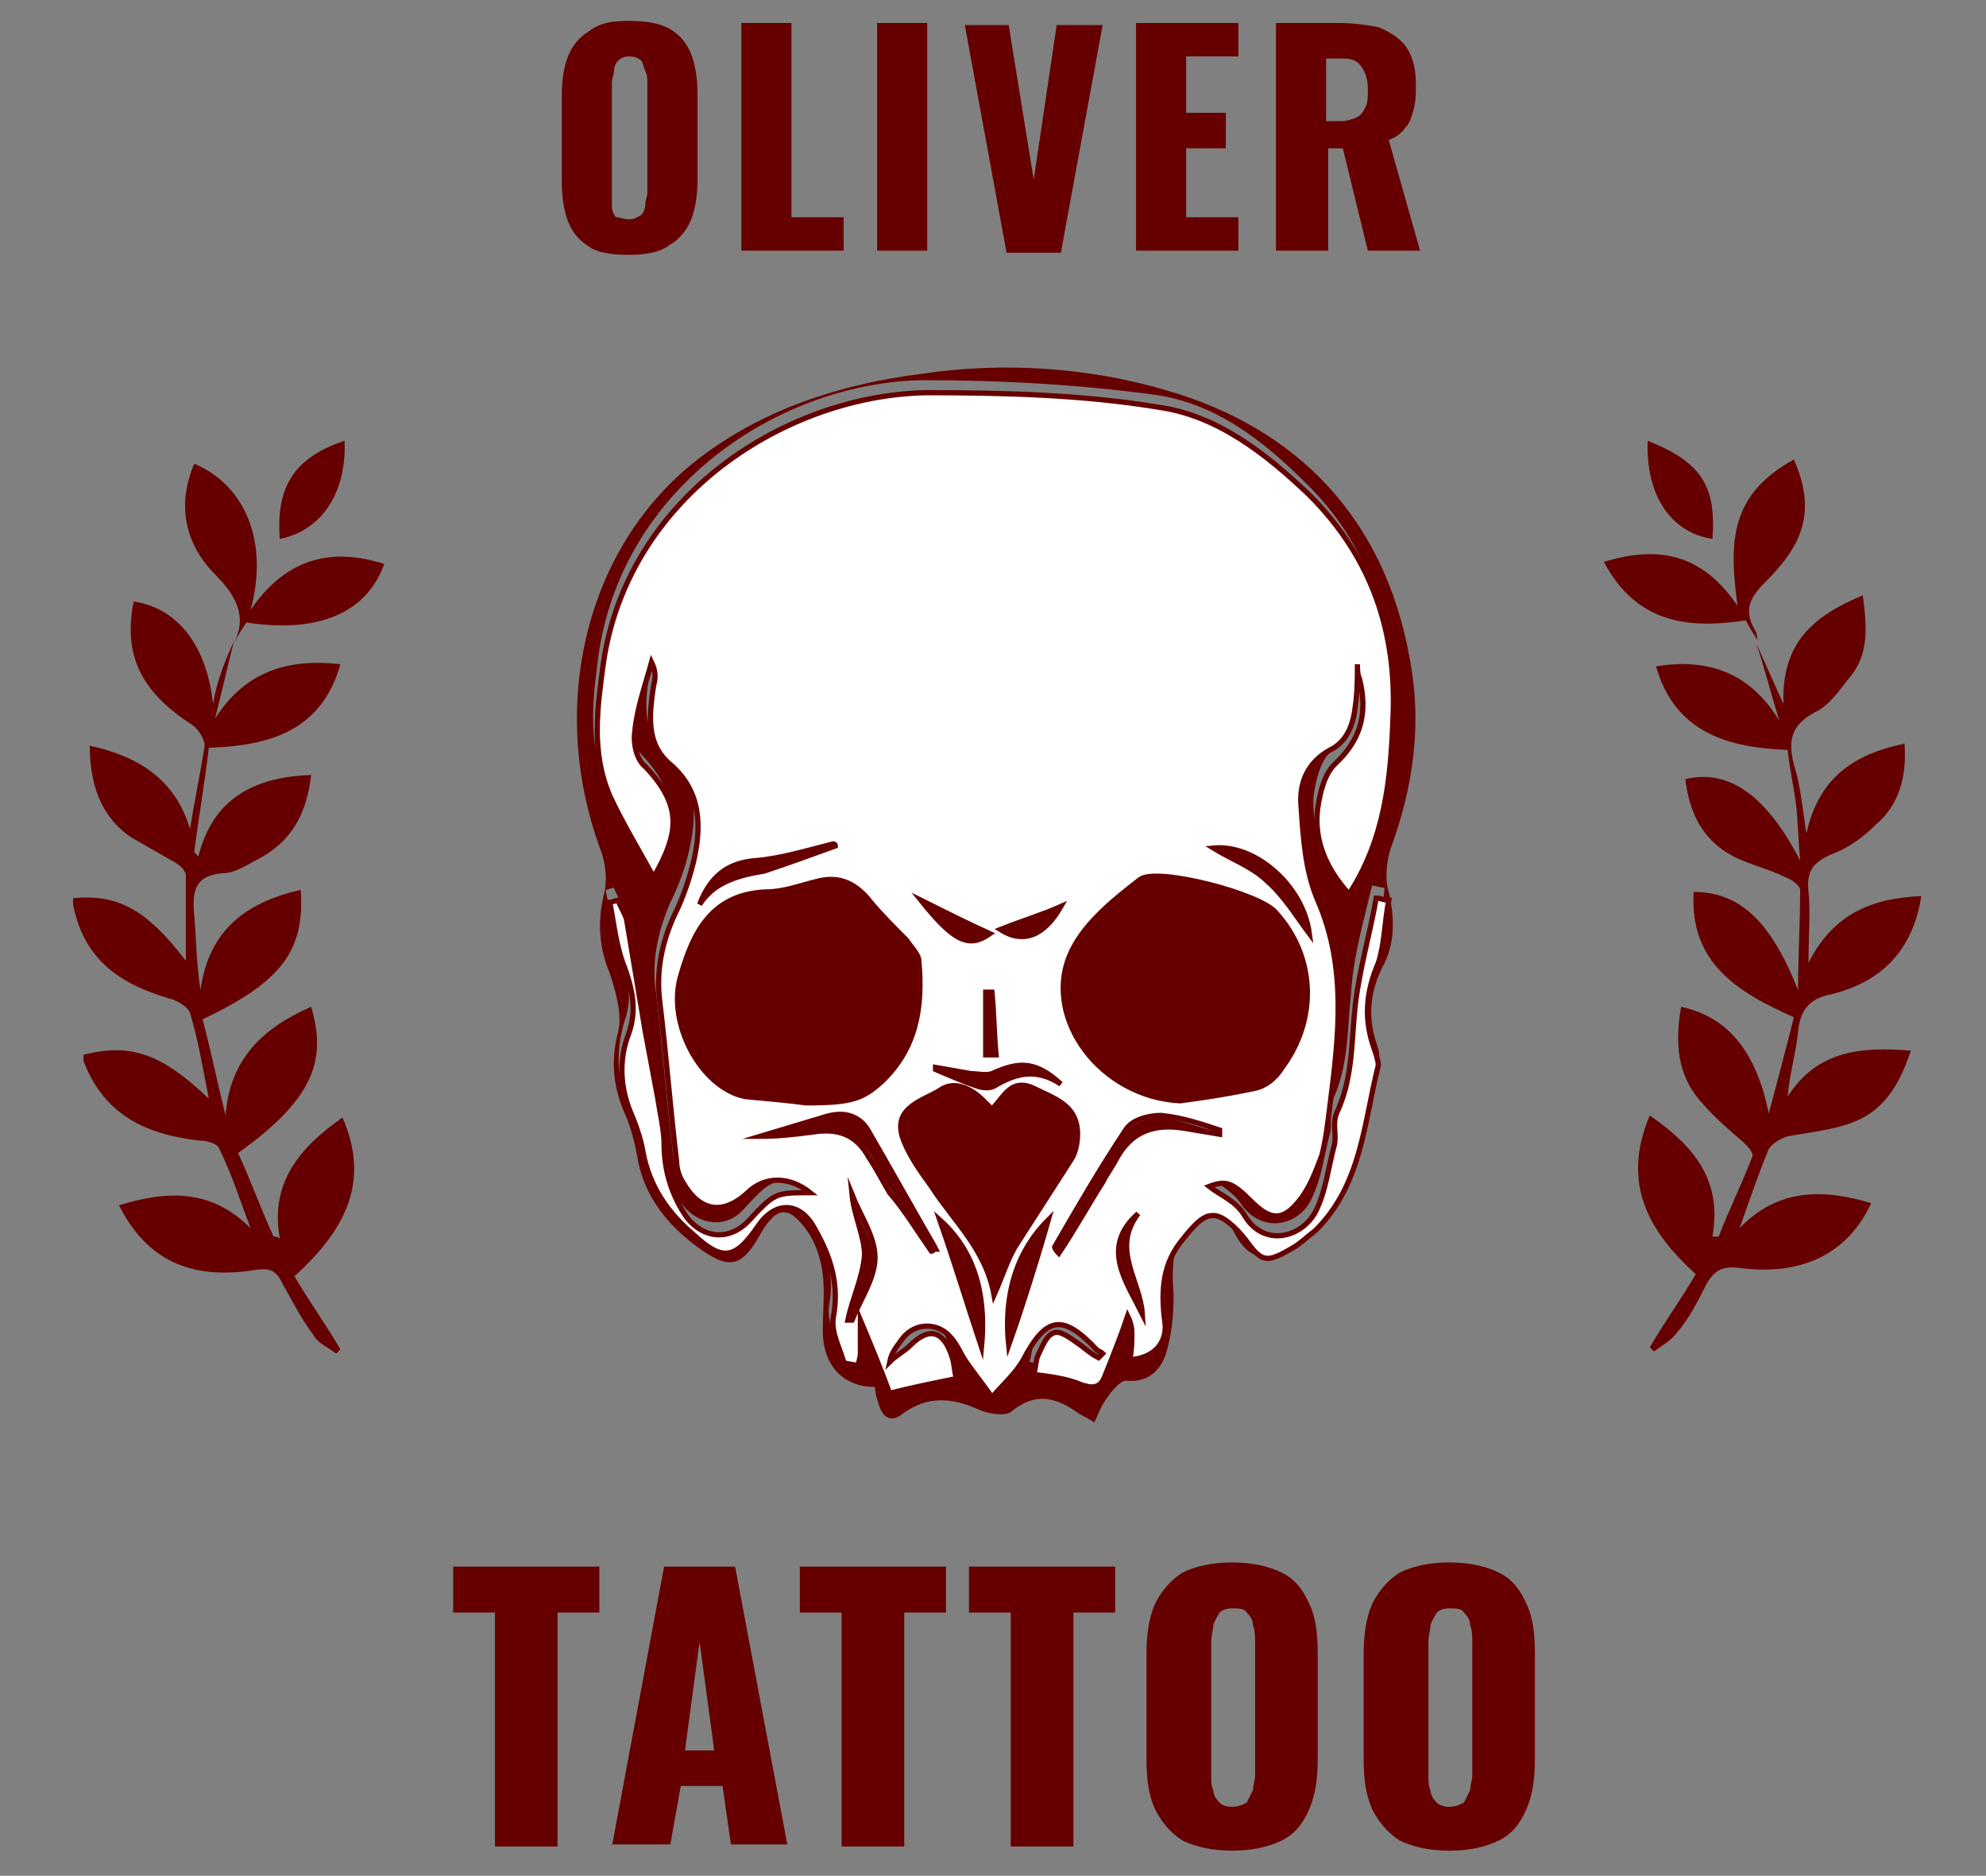<?xml version="1.0" encoding="utf-8"?>
<!-- Generator: Adobe Illustrator 24.0.1, SVG Export Plug-In . SVG Version: 6.00 Build 0)  -->
<svg version="1.1" id="Capa_1" xmlns="http://www.w3.org/2000/svg" xmlns:xlink="http://www.w3.org/1999/xlink" x="0px" y="0px"
	 viewBox="0 0 95.1 89.8" style="enable-background:new 0 0 95.1 89.8;" xml:space="preserve">
<rect x="0" y="0" width="95.1" height="89.8" fill="#808080" stroke="none"/>
<style type="text/css">
	.st0{fill:#660000;}
	.st1{fill:#FFFFFF;stroke:#660000;stroke-width:0.25;stroke-miterlimit:10;}
</style>
<g>
	<path class="st0" d="M84.1,30.8c0.4,0.9,0.8,1.8,1.3,2.9c-0.1-2.9,1.4-4.2,3.8-5.2c0.2,1.5,0.3,2.8-0.6,3.9c-0.5,0.6-1,1.4-1.7,1.7
		c-1.1,0.6-1.3,1.3-1,2.5c0.3,0.9,0.4,2,0.6,3.3c0.6-2.7,2.3-3.8,4.7-4.3c0.1,1.5-0.2,2.9-1.4,3.9c-0.6,0.6-1.3,1.1-2.1,1.4
		c-0.9,0.4-1.2,0.8-1.1,1.8c0.1,1,0,2.1,0,3.4c1.2-2.4,3.1-3.1,5.4-3.2c-0.4,2.6-1.9,4.1-4.3,4.7c-1.1,0.2-1.5,0.8-1.6,1.8
		c-0.1,1-0.4,2-0.5,3.1c1.4-2.2,3.5-2.4,5.9-2.2c-0.5,1.5-1.2,2.8-2.7,3.4c-1,0.4-2.1,0.5-3.2,0.7c-0.3,0.1-0.7,0.3-0.9,0.6
		c-0.5,1.2-0.9,2.4-1.4,3.8c1.8-1.9,4-1.9,6.3-1.2c-1.1,2.4-3.3,3.5-6.3,3.1c-0.8-0.1-1.2,0.1-1.6,0.8c-0.4,0.8-0.8,1.6-1.4,2.3
		c-0.3,0.4-0.7,0.6-1.1,0.9c-0.1-0.1-0.1-0.1-0.2-0.2c0.7-1.2,1.5-2.3,2.2-3.5C79,59,77.6,56.7,79,53.4c2,1.4,3.5,3,3,5.8
		c0.1,0,0.2,0,0.3,0c0.5-1.3,1.1-2.5,1.6-3.8c0.1-0.2-0.2-0.5-0.4-0.7c-0.7-0.6-1.4-1.2-2-1.9c-1.2-1.3-1.3-2.9-1-4.6
		c2.3,0.5,3.6,2.2,4.2,5.1c0.4-1.5,0.8-3,1.2-4.6c-2.7-1.2-5-2.6-4.8-6c2.2,0,3.7,1.4,5,4.7c0-1.6,0.1-3.2,0.1-4.8
		c0-0.2-0.4-0.5-0.7-0.6c-0.8-0.4-1.7-0.6-2.5-1c-1.5-0.8-2.1-2.1-2.3-3.7c2.1-0.5,3.9,0.8,5.5,3.9c-0.1-1.1-0.1-1.9-0.2-2.7
		c-0.1-0.8-0.3-1.7-0.4-2.6c-2.8-0.1-5.4-0.8-6.3-4c2.5-0.4,4.5,0.3,5.9,2.6C84.8,33.2,84.5,32,84.1,30.8
		C84.2,30.7,84.1,30.8,84.1,30.8z"/>
	<path class="st0" d="M11.2,30.7c-0.3,1.2-0.6,2.5-0.9,3.7c1.4-2.2,3.4-2.9,6-2.6c-0.9,3.2-3.4,3.9-6.3,4c-0.2,1.7-0.5,3.4-0.7,5
		c0.1,0.1,0.1,0.1,0.2,0.2c0.7-2.8,2.7-3.8,5.4-3.9c-0.2,1.7-0.8,3-2.3,3.9c-0.6,0.3-1.3,0.8-1.9,0.8c-1.4,0.1-1.5,0.9-1.4,2
		c0.1,1.2,0.1,2.3,0.3,3.6c0.4-2.9,2.2-4.2,4.8-4.8c0.2,2.9-0.9,4.4-4.7,6.2c0.4,1.5,0.7,3,1.1,4.6c0.2-2.7,1.8-4.2,4.1-5.2
		c0.7,2.4,0.3,4.3-3.5,7c0.6,1.3,1.1,2.7,1.7,4c0.1,0,0.2,0,0.3,0.1c-0.5-2.7,1-4.4,3-5.8c1.4,3.2,0,5.5-2.3,7.6
		c0.7,1.2,1.5,2.3,2.2,3.5c-0.1,0.1-0.1,0.1-0.2,0.2c-0.4-0.3-0.9-0.5-1.1-0.9c-0.6-0.8-1-1.6-1.5-2.5c-0.3-0.6-0.6-0.7-1.3-0.6
		c-3.1,0.5-5.2-0.5-6.5-3.1c2.3-0.7,4.4-0.8,6.3,1.1c-0.5-1.3-0.9-2.6-1.5-3.8c-0.1-0.3-0.7-0.4-1-0.4C7,54.3,5,53.4,4,50.8
		c0-0.1,0-0.2,0-0.3c2.3-0.6,3.8,0,6,2.1c-0.3-1.5-0.5-2.8-0.9-4.1c-0.1-0.3-0.6-0.6-1-0.7c-2.4-0.7-4.1-1.9-4.6-4.5
		c0-0.1,0-0.2,0-0.3c2.1-0.2,3.5,0.5,5.4,3c0-1.5,0-2.8,0-4.1c0-0.2-0.3-0.5-0.5-0.6c-0.7-0.4-1.4-0.8-2.1-1.2c-1.5-1-2-2.6-2-4.4
		c2.3,0.5,4.1,1.6,4.8,4c0.2-1.3,0.5-2.7,0.7-4c0-0.3-0.3-0.8-0.6-1c-2.5-1.6-3.3-3.4-2.8-5.9c2.1,0.3,3.5,2.1,3.8,4.9
		C10.4,32.5,10.8,31.6,11.2,30.7L11.2,30.7z"/>
	<path class="st0" d="M52.4,68.1c-0.3-0.2-0.5-0.3-0.7-0.4c-1.1-0.8-2.1-1.1-3.3-0.1c-0.3,0.2-1,0.1-1.5-0.1
		c-1.3-0.6-2.5-0.7-3.7,0.2c-0.5,0.4-0.9,0.2-1.1-0.4c-0.1-0.3-0.2-0.6-0.2-0.9c-1.5,0-2.5-1-2.5-2.7c0-0.9,0.1-1.8,0-2.7
		c-0.1-0.7-0.3-1.4-0.7-2c-0.9-1.3-1.5-1.3-2.3,0.1c-0.9,1.6-1.5,1.7-3,0.6c-1.5-1.1-2.6-2.5-2.9-4.4c-0.1-0.6-0.3-1.3-0.5-1.8
		c-0.6-1.3-0.8-2.6-0.4-4.1c0.2-0.8-0.1-1.9-0.4-2.8c-0.5-1.2-0.6-2.4-0.3-3.7c0.2-0.7,0.1-1.5-0.1-2.1C26.2,33.9,28,26.2,33.4,22
		c3.1-2.4,6.8-3.6,10.7-4.1c4-0.6,8.1-0.3,11.8,0.8c6.2,1.8,10.4,6.1,11.6,12.8c0.6,3.1,0.2,6.1-0.9,9.1c-0.2,0.6-0.3,1.5-0.1,2.1
		c0.3,1.3,0.3,2.5-0.3,3.6c-0.6,1.2-0.7,2.4-0.3,3.6c0.1,0.3,0.2,0.6,0.1,0.8c-1,3-0.9,6.6-3.8,8.7c-1.6,1.2-2.5,1-3.3-0.8
		c-0.5-1-1-1-1.8-0.2c-1,1-1,2.3-0.9,3.6c0,1-0.1,2-0.4,2.9c-0.3,0.8-0.9,1.3-1.9,1.2c-0.2,0-0.6,0.4-0.8,0.7
		C52.7,67.3,52.6,67.7,52.4,68.1z M54.1,65.1c1.2-0.1,1.7-0.8,1.5-2.2c-0.3-1.4-0.2-2.8,0.7-4c0.4-0.5,1-1.3,1.5-1.3
		c0.5,0,1.2,0.6,1.6,1.1c0.8,1.1,1,1.2,2.2,0.5c0.4-0.2,0.8-0.6,1.2-0.9c2.2-2.1,2.4-5.1,3-7.9c0.1-0.2-0.1-0.6-0.2-0.8
		c-0.6-1.4-0.4-2.7,0.2-4.1c0.4-0.9,0.4-2,0.5-3c-0.2,0-0.4-0.1-0.6-0.1c-0.4,1.7-0.9,3.4-1,5.1c-0.2,1.8-0.1,3.5-0.9,5.2
		c-0.2,0.4,0,1-0.1,1.5c-0.3,1.1-0.4,2.2-0.9,3.2c-0.6,1.3-2.4,1.7-3.4,0.2c-0.4-0.6-1.2-1-1.7-1.4c0.8-0.3,1.1-0.2,2,0.7
		c0.9,0.9,1.5,1,2.3,0c0.5-0.6,0.9-1.4,1.1-2.2c0.3-0.8,0.3-1.7,0.4-2.5c0.4-3.3,0.8-6.5-0.6-9.7c-0.6-1.3-0.7-3-0.8-4.5
		c-0.1-1.1,0.4-2.1,1.4-2.7c0.8-0.5,1.1-1.2,1.2-2.1c0.1-0.7,0.1-1.4,0.1-2c0,0.2,0,0.4,0.1,0.7c0.4,1.6,0,3-1.2,4.1
		c-0.5,0.5-0.7,1.4-0.8,2.1c-0.1,1.6,0.5,2.9,1.5,4.1c1.7-2.6,2-5.5,2.1-8.4c0.2-4.1-1-7.8-4-10.7c-2-2-4.3-3.8-7.2-4.2
		c-3.7-0.5-7.4-0.7-11.1-0.7c-6.7,0.1-14.2,4.9-15.5,12.9c-0.3,2.2-0.6,4.3,0.3,6.4c0.6,1.4,1.4,2.6,2.1,3.9
		c1.2-2.1,1.4-3.4-0.4-5.3c-0.4-0.4-0.5-1.2-0.5-1.7c0.1-1.1,0.5-2.2,0.8-3.3c0.1,0.4,0.1,0.7,0.1,1.1c-0.2,1.4-0.4,2.8,0.8,3.8
		c1.5,1.3,1.5,3,1.1,4.7c-0.2,0.9-0.5,1.7-0.9,2.5c-0.6,1.4-0.9,2.8-0.7,4.2c0.3,2.5,0.5,5.1,0.8,7.6c0,0.3,0.1,0.7,0.3,1
		c0.8,1.5,1.9,1.6,3.1,0.5c0.9-0.8,2-0.8,3,0c-1.7,0-1.7,0-3,1.4c-0.8,0.9-2.1,0.8-2.9-0.2c-0.8-1-1.2-2.2-1.1-3.5
		c0-0.7-0.2-1.5-0.3-2.2c-0.2-1.1-0.4-2.1-0.6-3.2c-0.3-1.8-0.6-3.6-0.9-5.4c-0.1-0.3-0.3-0.6-0.4-0.9c-0.1,0-0.3,0.1-0.4,0.1
		c0.2,1,0.4,2.1,0.7,3.1c0.4,1.1,0.6,2.1,0.2,3.2c-0.4,1.4-0.4,2.7,0.2,4c0.2,0.5,0.4,1.1,0.5,1.7c0.3,1.6,1.2,2.9,2.4,3.9
		c1.5,1.3,2,1.2,3.1-0.4c0.8-1.2,2-1.1,2.7,0.1c0.7,1.3,1.2,2.7,0.9,4.3c-0.1,0.6,0.2,1.4,0.5,2.1c0,0.1,0.5,0.2,0.7,0.2
		c0.1-0.2,0.1-0.4,0.1-0.6c0-0.6,0-1.1,0-1.6c0.5,1.3,1,2.5,1.4,3.5c1.2-0.3,2.1-0.5,3.2-0.7c-0.1-0.3-0.1-0.7-0.2-1
		c-0.3-1.3-1-1.5-2-0.6c-0.3,0.3-0.7,0.5-1,0.8c0.2-0.4,0.4-0.8,0.6-1.1c0.6-0.7,1.7-0.8,2.3-0.1c0.3,0.3,0.4,0.7,0.7,1.1
		c0.4,0.6,0.9,1.2,1.3,1.8c0.5-0.6,1.1-1.1,1.5-1.8c1.1-2.1,1.9-2.2,3.5-0.5c0.1,0.1,0.2,0.2,0.3,0.2c-0.1,0.1-0.1,0.1-0.2,0.2
		c-0.3-0.2-0.6-0.5-1-0.7c-0.4-0.2-0.9-0.6-1.1-0.5c-0.4,0.2-0.6,0.7-0.8,1.1c-0.1,0.3-0.1,0.6-0.2,0.9c0.8,0.2,1.6,0.2,2.3,0.5
		c0.6,0.2,0.9,0.1,1.1-0.4c0.4-1,0.7-2,1.1-2.9c0,0.2,0.1,0.5,0.2,0.8C54.2,64.2,54.1,64.6,54.1,65.1z"/>
	<path class="st0" d="M11.2,30.8c0.7-1.4,0-2.4-1-3.4c-1.4-1.5-1.7-3.3-0.9-5.2c2.4,1,3.6,3.7,2.7,7c1.7-2.5,3.9-3,6.4-2.2
		c-0.9,2.5-3.4,3.3-6.6,2.8C11.6,30.1,11.4,30.4,11.2,30.8C11.2,30.7,11.2,30.8,11.2,30.8z"/>
	<path class="st0" d="M84.2,30.7c-0.2-0.3-0.4-0.6-0.6-1c-2.7,0.4-5.2,0.2-6.8-2.8c2.6-0.8,4.7-0.4,6.4,2.1c-0.4-3-0.4-5.3,2.7-7
		c1.2,2.7,0.2,4.3-1.4,5.9c-0.7,0.7-1,1.3-0.5,2.2C84.2,30.4,84.1,30.6,84.2,30.7C84.1,30.8,84.2,30.7,84.2,30.7z"/>
	<path class="st0" d="M13.4,25.8c-0.2-2.5,0.7-3.9,3.1-4.7C16.6,23.6,15.4,25.4,13.4,25.8z"/>
	<path class="st0" d="M78.9,21.1c2.5,1,3.3,2.1,3.1,4.7C80,25.5,78.8,23.7,78.9,21.1z"/>
	<path class="st1" d="M54.1,65.1c0.1-0.5,0.1-0.9,0.1-1.3c0-0.3-0.1-0.6-0.2-0.8c-0.3,0.9-0.7,1.9-1.1,2.9c-0.2,0.5-0.5,0.6-1.1,0.4
		c-0.7-0.3-1.5-0.4-2.3-0.5c0.1-0.3,0.1-0.7,0.2-0.9c0.2-0.4,0.4-1,0.8-1.1c0.3-0.1,0.8,0.3,1.1,0.5c0.3,0.2,0.6,0.5,1,0.7
		c0.1-0.1,0.1-0.1,0.2-0.2c-0.1-0.1-0.2-0.1-0.3-0.2c-1.6-1.7-2.4-1.6-3.5,0.5c-0.4,0.7-1,1.2-1.5,1.8c-0.4-0.6-0.9-1.2-1.3-1.8
		c-0.2-0.3-0.4-0.8-0.7-1.1c-0.6-0.7-1.7-0.7-2.3,0.1c-0.2,0.3-0.5,0.6-0.6,1.1c0.3-0.3,0.7-0.5,1-0.8c0.9-0.9,1.6-0.7,2,0.6
		c0.1,0.3,0.1,0.7,0.2,1c-1,0.2-2,0.4-3.2,0.7c-0.4-1.1-0.9-2.3-1.4-3.5c0,0.5,0,1,0,1.6c0,0.2-0.1,0.4-0.1,0.6
		c-0.2-0.1-0.7-0.1-0.7-0.2c-0.2-0.7-0.6-1.4-0.5-2.1c0.3-1.6-0.1-2.9-0.9-4.3c-0.7-1.3-1.9-1.3-2.7-0.1c-1.1,1.6-1.7,1.7-3.1,0.4
		c-1.2-1-2.1-2.3-2.4-3.9c-0.1-0.6-0.3-1.2-0.5-1.7c-0.6-1.3-0.7-2.7-0.2-4c0.4-1.1,0.2-2.1-0.2-3.2c-0.4-1-0.5-2.1-0.7-3.1
		c0.1,0,0.3-0.1,0.4-0.1c0.1,0.3,0.3,0.6,0.4,0.9c0.3,1.8,0.6,3.6,0.9,5.4c0.2,1.1,0.4,2.1,0.6,3.2c0.1,0.7,0.3,1.5,0.3,2.2
		c0,1.3,0.4,2.5,1.1,3.5c0.8,1,2,1.1,2.9,0.2c1.3-1.4,1.3-1.4,3-1.4c-1-0.8-2.2-0.8-3,0c-1.2,1.1-2.3,0.9-3.1-0.5
		c-0.2-0.3-0.3-0.7-0.3-1c-0.3-2.5-0.5-5.1-0.8-7.6c-0.2-1.5,0.1-2.9,0.7-4.2c0.4-0.8,0.7-1.7,0.9-2.5c0.4-1.7,0.4-3.4-1.1-4.7
		c-1.2-1-1-2.4-0.8-3.8c0.1-0.3,0.1-0.7-0.1-1.1c-0.3,1.1-0.7,2.2-0.8,3.3c-0.1,0.6,0.1,1.4,0.5,1.7c1.8,1.9,1.6,3.2,0.4,5.3
		c-0.7-1.3-1.5-2.6-2.1-3.9c-0.9-2.1-0.6-4.2-0.3-6.4c1.2-8,8.8-12.8,15.5-12.9c3.7,0,7.5,0.1,11.1,0.7c2.8,0.4,5.1,2.2,7.2,4.2
		c3,3,4.2,6.6,4,10.7c-0.1,2.9-0.4,5.8-2.1,8.4c-1.1-1.2-1.7-2.6-1.5-4.1c0.1-0.7,0.3-1.6,0.8-2.1c1.3-1.2,1.6-2.5,1.2-4.1
		c-0.1-0.2-0.1-0.5-0.1-0.7c0,0.6,0,1.3-0.1,2c-0.1,0.9-0.4,1.7-1.2,2.1c-1.1,0.6-1.5,1.6-1.4,2.7c0.1,1.5,0.2,3.1,0.8,4.5
		c1.4,3.2,1,6.5,0.6,9.7c-0.1,0.8-0.2,1.7-0.4,2.5c-0.3,0.8-0.6,1.6-1.1,2.2c-0.8,1-1.4,0.9-2.3,0c-0.9-0.9-1.2-1-2-0.7
		c0.5,0.4,1.3,0.7,1.7,1.4c0.9,1.5,2.7,1.1,3.4-0.2c0.5-1,0.6-2.1,0.9-3.2c0.1-0.5-0.1-1,0.1-1.5c0.8-1.7,0.7-3.4,0.9-5.2
		c0.2-1.7,0.7-3.4,1-5.1c0.2,0,0.4,0.1,0.6,0.1c-0.2,1-0.2,2.1-0.5,3c-0.6,1.4-0.7,2.7-0.2,4.1c0.1,0.3,0.2,0.6,0.2,0.8
		c-0.7,2.8-0.8,5.7-3,7.9c-0.4,0.3-0.8,0.7-1.2,0.9c-1.2,0.7-1.4,0.6-2.2-0.5c-0.4-0.5-1.1-1.2-1.6-1.1c-0.5,0-1.1,0.8-1.5,1.3
		c-0.9,1.2-0.9,2.5-0.7,4C55.8,64.3,55.3,65,54.1,65.1z M56.5,52.7c0.8-0.1,2.2-0.3,3.6-0.6c0.5-0.1,1-0.5,1.3-1
		c1.7-2.3,1.6-5.3-0.3-7.4c-0.7-0.9-5.7-2.2-6.5-1.6c-1.3,1-2.8,2.2-3.4,3.7C50,48.8,52.7,52.5,56.5,52.7z M38.6,52.8
		c2.2,0,2.7-0.2,3.6-1c1.7-1.6,2-3.6,1.8-5.8c0-0.3-0.4-0.7-0.6-1c-0.6-0.6-1.2-1.2-1.7-1.8c-0.7-0.9-1.5-1.3-2.6-1
		c-0.8,0.2-1.6,0.5-2.4,0.5c-2.6,0.1-3.5,1.9-4.1,4c-0.7,2.3,1,5.4,3.1,5.8C36.8,52.6,37.9,52.7,38.6,52.8z M47.6,62
		c0.4-0.9,0.6-1.6,1-2.3c0.9-1.4,1.8-2.8,2.7-4.2c0.2-0.3,0.3-0.8,0.3-1.2c0-1.4-1.1-1.7-2.1-2.2c-1.1-0.5-1.4,0.4-2,1
		c-0.2-0.2-0.3-0.3-0.4-0.4c-0.6-0.6-1.4-1-2.1-0.5c-0.8,0.5-2.2,0.8-1.8,2.2c0.3,0.9,0.9,1.7,1.4,2.4C45.7,58.5,47.2,59.8,47.6,62z
		 M44.6,59.9c0.1,0,0.1-0.1,0.2-0.1c-1.1-1.9-2.1-3.7-3.2-5.6c-0.5-0.9-1.3-1-2.2-0.7c-1,0.3-2,0.6-3,0.9c0.9,0,1.7-0.1,2.5-0.2
		c1.2-0.2,2.1,0.1,2.7,1.2c0.4,0.6,0.7,1.2,1,1.7C43.3,57.9,43.9,58.9,44.6,59.9z M58.4,54.3c0-0.1,0-0.1,0-0.2
		c-0.9-0.3-1.8-0.6-2.8-0.7c-0.6,0-1.4,0.2-1.7,0.7c-1.2,1.8-2.3,3.7-3.4,5.6c0,0,0,0.1,0.2,0.3c0.8-1.2,1.4-2.3,2.1-3.4
		c0.2-0.4,0.5-0.8,0.7-1.2c0.7-1.2,1.7-1.6,3.1-1.4C57.2,54.1,57.8,54.2,58.4,54.3z M47,64.5c0.2-2.1-0.1-4.4-2-6.1
		C45.7,60.4,46.4,62.7,47,64.5z M48.3,64.4c0.6-1.7,1.3-3.9,1.9-6C48.4,60.2,48.1,62.5,48.3,64.4z M58.1,40.6
		c0.8,0.5,1.9,0.9,2.6,1.6c0.8,0.7,1.4,1.7,2,2.5C62.4,42.4,60.1,40.4,58.1,40.6z M40,40.5c0,0,0-0.1-0.1-0.1
		c-1.2,0.3-2.5,0.7-3.7,0.8c-1.4,0.1-2.2,0.8-2.7,2.1c0.7-1.1,1.9-1.4,3.1-1.6C37.8,41.3,38.9,40.9,40,40.5z M44.8,51.1
		c0,0,0,0.1,0,0.1c0.7,0.3,1.4,0.6,2,0.8c0.3,0.1,0.6,0.1,0.8,0c1-0.6,2-0.9,3.2-0.1c-1.2-1.1-2-1.1-3.3-0.5c-0.3,0.1-0.7,0-1,0
		C45.9,51.3,45.4,51.2,44.8,51.1z M40.6,63.2c0.1,0,0.1,0,0.2,0c0.4-1,1.1-2,1.1-3c0-1-0.7-2-1.1-3c0.1,1,0.6,2,0.6,2.9
		C41.3,61.2,40.8,62.2,40.6,63.2z M47.4,44.7c-1.1-0.5-2.3-1.1-3.3-1.6C45.7,45.1,46.4,45.4,47.4,44.7z M54.5,58.1
		c-1.8,1.6-0.6,3.2,0.2,4.8C54.6,61.3,53.2,59.8,54.5,58.1z M47.9,44.5c1.1,0.7,2.1,0.3,2.9-1.1C49.9,43.8,48.9,44.1,47.9,44.5z
		 M47.2,50.5c0.2,0,0.3,0,0.5,0c-0.1-1-0.1-2-0.2-3c-0.1,0-0.2,0-0.3,0C47.2,48.5,47.2,49.5,47.2,50.5z"/>
	<path class="st0" d="M56.5,52.7c-3.8-0.2-6.5-3.9-5.3-6.9c0.6-1.4,2.1-2.6,3.4-3.7c0.8-0.7,5.7,0.7,6.5,1.6
		c1.9,2.2,2.1,5.1,0.3,7.4c-0.3,0.4-0.8,0.8-1.3,1C58.7,52.4,57.3,52.5,56.5,52.7z"/>
	<path class="st0" d="M38.6,52.8c-0.6-0.1-1.7-0.2-2.9-0.4c-2.1-0.4-3.8-3.5-3.1-5.8c0.6-2,1.6-3.8,4.1-4c0.8,0,1.6-0.3,2.4-0.5
		c1.1-0.2,1.9,0.1,2.6,1c0.5,0.7,1.2,1.2,1.7,1.8c0.2,0.3,0.6,0.6,0.6,1c0.2,2.2-0.1,4.2-1.8,5.8C41.3,52.6,40.7,52.7,38.6,52.8z"/>
	<path class="st0" d="M47.6,62c-0.4-2.2-1.9-3.5-3-5.1c-0.5-0.8-1.1-1.6-1.4-2.4c-0.4-1.4,1-1.7,1.8-2.2c0.7-0.5,1.5-0.1,2.1,0.5
		c0.1,0.1,0.2,0.2,0.4,0.4c0.6-0.6,0.9-1.5,2-1c1,0.5,2.1,0.8,2.1,2.2c0,0.4-0.1,0.9-0.3,1.2c-0.9,1.4-1.9,2.8-2.7,4.2
		C48.2,60.4,48,61.1,47.6,62z"/>
	<path class="st0" d="M44.6,59.9c-0.6-1-1.3-1.9-1.9-2.9c-0.4-0.6-0.7-1.2-1-1.7c-0.6-1-1.6-1.4-2.7-1.2c-0.8,0.2-1.7,0.2-2.5,0.2
		c1-0.3,2-0.6,3-0.9c0.9-0.2,1.7-0.2,2.2,0.7c1.1,1.9,2.1,3.7,3.2,5.6C44.7,59.8,44.6,59.9,44.6,59.9z"/>
	<path class="st0" d="M58.4,54.3c-0.6-0.1-1.2-0.1-1.8-0.2c-1.3-0.2-2.4,0.2-3.1,1.4c-0.2,0.4-0.5,0.8-0.7,1.2
		c-0.7,1.1-1.4,2.2-2.1,3.4c-0.1-0.2-0.2-0.3-0.2-0.3c1.1-1.9,2.2-3.8,3.4-5.6c0.3-0.4,1.1-0.7,1.7-0.7c0.9,0.1,1.8,0.5,2.8,0.7
		C58.4,54.1,58.4,54.2,58.4,54.3z"/>
	<path class="st0" d="M47,64.5c-0.6-1.8-1.3-4-2-6.1C46.9,60,47.3,62.4,47,64.5z"/>
	<path class="st0" d="M48.3,64.4c-0.2-1.9,0-4.2,1.9-6C49.6,60.5,48.9,62.7,48.3,64.4z"/>
	<path class="st0" d="M58.1,40.6c2-0.2,4.3,1.8,4.6,4.1c-0.6-0.8-1.2-1.8-2-2.5C60,41.5,58.9,41.1,58.1,40.6z"/>
	<path class="st0" d="M40,40.5c-1.1,0.4-2.3,0.8-3.4,1.1c-1.2,0.3-2.4,0.5-3.1,1.6c0.5-1.2,1.3-1.9,2.7-2.1c1.3-0.1,2.5-0.5,3.7-0.8
		C40,40.4,40,40.5,40,40.5z"/>
	<path class="st0" d="M44.8,51.1c0.6,0.1,1.1,0.3,1.7,0.3c0.3,0.1,0.8,0.2,1,0c1.3-0.7,2.1-0.6,3.3,0.5c-1.1-0.8-2.1-0.4-3.2,0.1
		c-0.2,0.1-0.6,0.1-0.8,0c-0.7-0.2-1.4-0.5-2-0.8C44.8,51.2,44.8,51.1,44.8,51.1z"/>
	<path class="st0" d="M40.6,63.2c0.3-1,0.7-2,0.7-3c0-1-0.5-1.9-0.6-2.9c0.4,1,1.1,2,1.1,3c0,1-0.7,2-1.1,3
		C40.7,63.2,40.6,63.2,40.6,63.2z"/>
	<path class="st0" d="M47.4,44.7c-0.9,0.7-1.7,0.4-3.3-1.6C45.1,43.6,46.2,44.1,47.4,44.7z"/>
	<path class="st0" d="M54.5,58.1c-1.3,1.7,0.1,3.2,0.2,4.8C53.8,61.3,52.7,59.8,54.5,58.1z"/>
	<path class="st0" d="M47.9,44.5c1-0.4,2-0.8,2.9-1.1C50,44.8,49,45.2,47.9,44.5z"/>
	<path class="st0" d="M47.2,50.5c0-1,0-2.1,0-3.1c0.1,0,0.2,0,0.3,0c0.1,1,0.1,2,0.2,3C47.5,50.5,47.4,50.5,47.2,50.5z"/>
</g>
<g>
	<path class="st0" d="M30.1,12.2c-0.8,0-1.5-0.1-1.9-0.4c-0.5-0.3-0.8-0.7-1-1.2c-0.2-0.5-0.3-1.2-0.3-1.9V4.6
		c0-0.8,0.1-1.4,0.3-1.9c0.2-0.5,0.5-0.9,1-1.2C28.7,1.1,29.3,1,30.1,1c0.8,0,1.5,0.1,2,0.4c0.5,0.3,0.8,0.7,1,1.2
		c0.2,0.5,0.3,1.2,0.3,1.9v4.1c0,0.7-0.1,1.4-0.3,1.9c-0.2,0.5-0.6,1-1,1.2C31.6,12.1,30.9,12.2,30.1,12.2z M30.1,10.5
		c0.3,0,0.4-0.1,0.6-0.2c0.1-0.1,0.2-0.3,0.2-0.5c0-0.2,0.1-0.4,0.1-0.6V4c0-0.2,0-0.4-0.1-0.6S30.8,3,30.7,2.9
		c-0.1-0.1-0.3-0.2-0.6-0.2c-0.2,0-0.4,0.1-0.5,0.2c-0.1,0.1-0.2,0.3-0.2,0.5S29.3,3.7,29.3,4v5.3c0,0.2,0,0.4,0,0.6
		c0,0.2,0.1,0.4,0.2,0.5C29.7,10.4,29.9,10.5,30.1,10.5z"/>
	<path class="st0" d="M35.5,12.1V1.1h2.4v9.3h2.5v1.6H35.5z"/>
	<path class="st0" d="M42,12.1V1.1h2.4v10.9H42z"/>
	<path class="st0" d="M48.2,12.1l-2-10.9h2.1l1.2,7.4l1.1-7.4h2.2l-2,10.9H48.2z"/>
	<path class="st0" d="M54.4,12.1V1.1h4.9v1.6h-2.5v2.7h1.9v1.7h-1.9v3.3h2.5v1.6H54.4z"/>
	<path class="st0" d="M61.1,12.1V1.1h3c0.7,0,1.4,0.1,1.9,0.2c0.5,0.2,1,0.5,1.3,0.9c0.3,0.4,0.5,1,0.5,1.8c0,0.5,0,0.8-0.1,1.2
		c-0.1,0.4-0.2,0.7-0.4,0.9c-0.2,0.3-0.5,0.5-0.8,0.6l1.5,5.3h-2.5l-1.2-4.9h-0.7v4.9H61.1z M63.5,5.8h0.7c0.3,0,0.6-0.1,0.8-0.2
		s0.3-0.3,0.4-0.5c0.1-0.2,0.1-0.5,0.1-0.8c0-0.5-0.1-0.8-0.3-1.1c-0.2-0.3-0.5-0.4-0.9-0.4h-0.8V5.8z"/>
</g>
<g>
	<path class="st0" d="M23.7,88.4V77.2h-2V75h7v2.2h-2v11.2H23.7z"/>
	<path class="st0" d="M29.3,88.4L31.8,75h3.4l2.5,13.3H35l-0.4-2.8h-2l-0.5,2.8H29.3z M32.8,83.8h1.4l-0.7-5.2L32.8,83.8z"/>
	<path class="st0" d="M40.3,88.4V77.2h-2V75h7v2.2h-2v11.2H40.3z"/>
	<path class="st0" d="M48.4,88.4V77.2h-2V75h7v2.2h-2v11.2H48.4z"/>
	<path class="st0" d="M59,88.6c-1,0-1.8-0.2-2.4-0.5c-0.6-0.4-1-0.9-1.3-1.5c-0.3-0.7-0.4-1.4-0.4-2.4v-5c0-0.9,0.1-1.7,0.4-2.4
		c0.3-0.6,0.7-1.1,1.3-1.5c0.6-0.3,1.4-0.5,2.4-0.5c1,0,1.8,0.2,2.4,0.5c0.6,0.3,1,0.8,1.3,1.5c0.3,0.6,0.4,1.4,0.4,2.4v5
		c0,0.9-0.1,1.7-0.4,2.4c-0.3,0.7-0.7,1.2-1.3,1.5C60.8,88.4,60,88.6,59,88.6z M59,86.5c0.3,0,0.5-0.1,0.7-0.2
		c0.1-0.2,0.2-0.4,0.3-0.6c0-0.2,0.1-0.5,0.1-0.7v-6.4c0-0.3,0-0.5-0.1-0.8c0-0.2-0.1-0.4-0.3-0.6c-0.1-0.2-0.4-0.2-0.7-0.2
		c-0.3,0-0.5,0.1-0.6,0.2c-0.1,0.2-0.2,0.3-0.3,0.6c0,0.2-0.1,0.5-0.1,0.8v6.4c0,0.3,0,0.5,0.1,0.7c0,0.2,0.1,0.4,0.3,0.6
		C58.5,86.4,58.7,86.5,59,86.5z"/>
	<path class="st0" d="M69.4,88.6c-1,0-1.8-0.2-2.4-0.5c-0.6-0.4-1-0.9-1.3-1.5c-0.3-0.7-0.4-1.4-0.4-2.4v-5c0-0.9,0.1-1.7,0.4-2.4
		c0.3-0.6,0.7-1.1,1.3-1.5c0.6-0.3,1.4-0.5,2.4-0.5c1,0,1.8,0.2,2.4,0.5c0.6,0.3,1,0.8,1.3,1.5c0.3,0.6,0.4,1.4,0.4,2.4v5
		c0,0.9-0.1,1.7-0.4,2.4c-0.3,0.7-0.7,1.2-1.3,1.5C71.2,88.4,70.4,88.6,69.4,88.6z M69.4,86.5c0.3,0,0.5-0.1,0.7-0.2
		c0.1-0.2,0.2-0.4,0.3-0.6c0-0.2,0.1-0.5,0.1-0.7v-6.4c0-0.3,0-0.5-0.1-0.8c0-0.2-0.1-0.4-0.3-0.6c-0.1-0.2-0.4-0.2-0.7-0.2
		c-0.3,0-0.5,0.1-0.6,0.2c-0.1,0.2-0.2,0.3-0.3,0.6c0,0.2-0.1,0.5-0.1,0.8v6.4c0,0.3,0,0.5,0.1,0.7c0,0.2,0.1,0.4,0.3,0.6
		C68.9,86.4,69.1,86.5,69.4,86.5z"/>
</g>
</svg>
